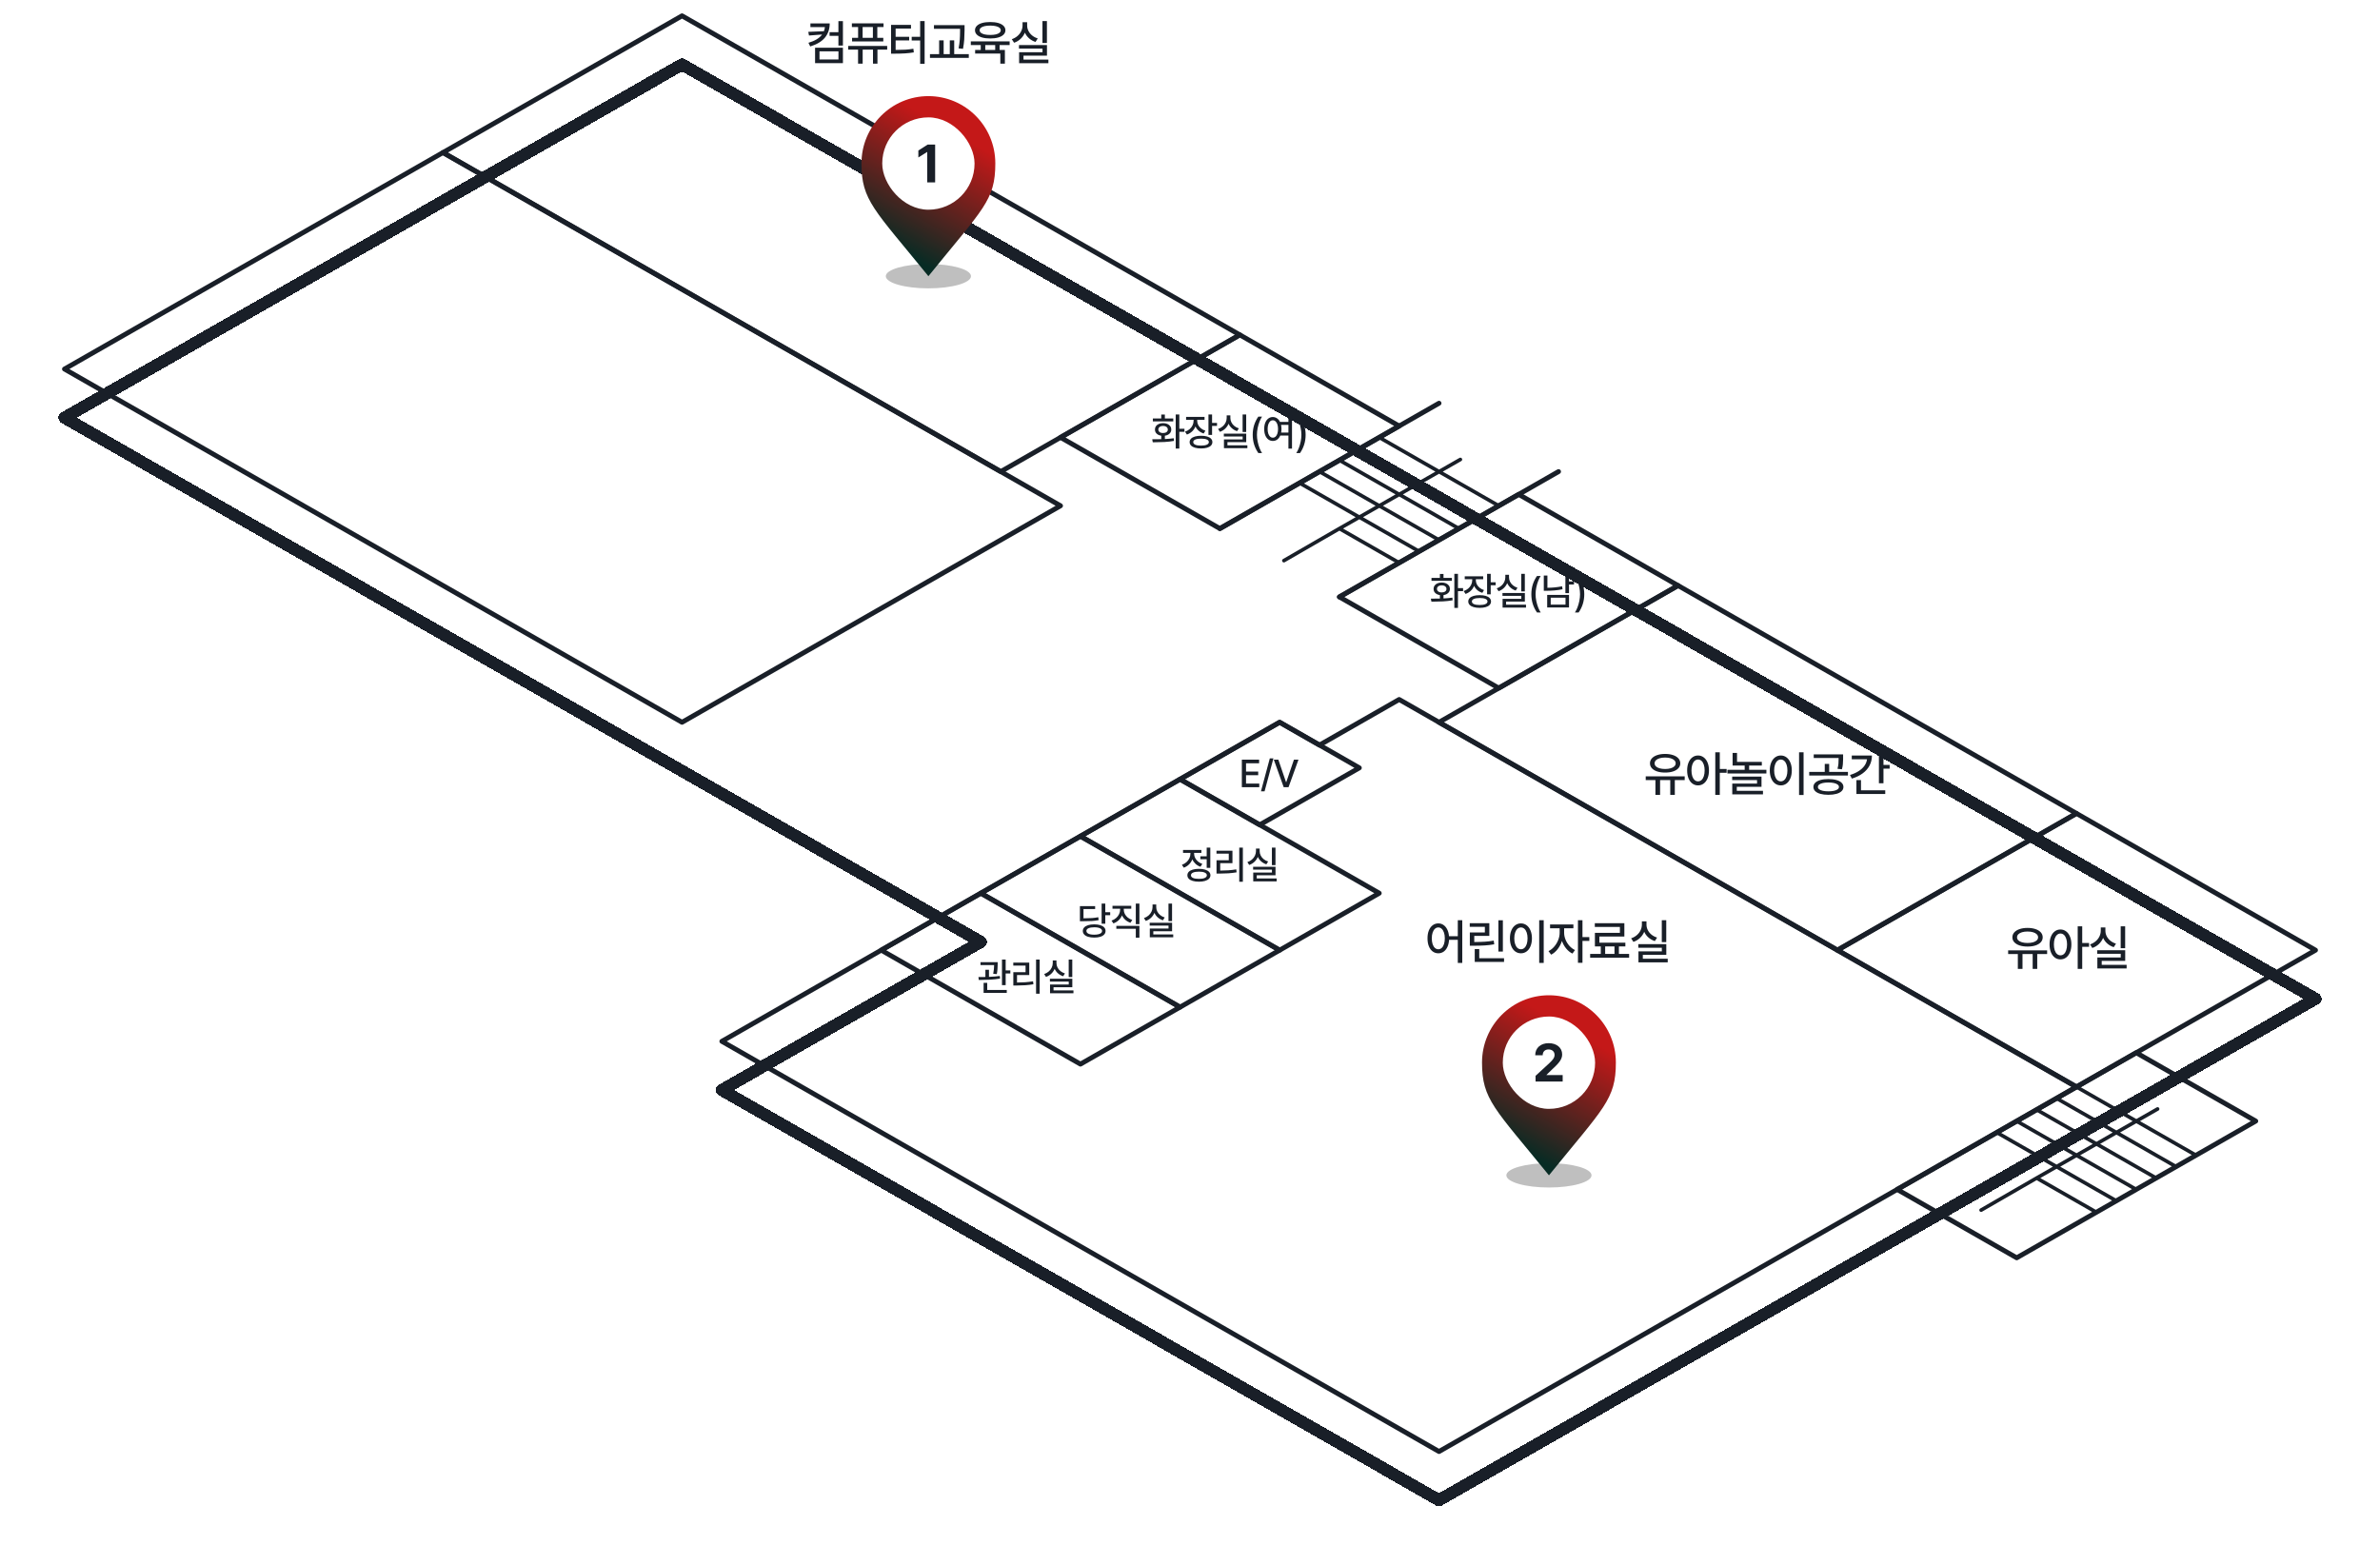 <svg width="1956" height="1286" viewBox="0 0 1956 1286" fill="none" xmlns="http://www.w3.org/2000/svg">
<path d="M1773.2 911.462L1673.8 968.238M1628.19 994.577L1673.8 968.238M1706.54 893.317L1804.77 949.508M1690.17 902.682L1788.4 958.873M1673.8 912.048L1772.03 968.238M1657.42 921.413L1755.65 977.603M1641.05 930.778L1739.28 986.968M1673.8 968.238L1722.91 996.333" stroke="#191F28" stroke-width="3" stroke-linecap="round" stroke-linejoin="round"/>
<g filter="url(#filter0_d_4376_10161)">
<path d="M560.522 13L53 303.317L806.097 734.111L593.266 855.857L1182.65 1193L1903 780.936L560.522 13Z" stroke="#191F28" stroke-width="10" stroke-linejoin="round" shape-rendering="crispEdges"/>
</g>
<path d="M1853.89 921.413L1755.66 865.223L1559.2 977.604L1657.43 1033.79L1853.89 921.413Z" stroke="#191F28" stroke-width="4" stroke-linejoin="round"/>
<path d="M1182.65 331.413L1002.56 434.429M1280.88 387.604L1100.79 490.619" stroke="#191F28" stroke-width="4" stroke-linecap="round" stroke-linejoin="round"/>
<path d="M1200.19 377.653L1100.79 434.428M1055.18 460.768L1100.79 434.428M1133.53 359.508L1231.76 415.698M1117.16 368.873L1215.39 425.063M1100.79 378.238L1199.02 434.428M1084.42 387.603L1182.65 443.794M1068.04 396.968L1166.27 453.159M1100.79 434.428L1149.9 462.524" stroke="#191F28" stroke-width="3" stroke-linecap="round" stroke-linejoin="round"/>
<path d="M887.956 687.286L806.098 734.111L969.814 827.762L1051.67 780.936L887.956 687.286Z" stroke="#191F28" stroke-width="4" stroke-linejoin="round"/>
<path d="M969.814 640.46L887.956 687.286L1051.67 780.937L1133.53 734.111L969.814 640.46Z" stroke="#191F28" stroke-width="4" stroke-linejoin="round"/>
<path d="M806.098 734.111L724.239 780.937L887.956 874.588L969.814 827.762L806.098 734.111Z" stroke="#191F28" stroke-width="4" stroke-linejoin="round"/>
<path d="M1510.08 780.937L1706.54 893.318L1903 780.937L1706.54 668.556L1510.08 780.937Z" stroke="#191F28" stroke-width="4" stroke-linejoin="round"/>
<path d="M1100.79 490.619L1231.76 565.54L1379.11 481.254L1248.13 406.333L1100.79 490.619Z" stroke="#191F28" stroke-width="4" stroke-linejoin="round"/>
<path d="M871.584 359.508L1002.56 434.429L1149.9 350.143L1018.93 275.222L871.584 359.508Z" stroke="#191F28" stroke-width="4" stroke-linejoin="round"/>
<path d="M1182.65 593.635L1510.08 780.936L1706.54 668.555L1379.11 481.254L1182.65 593.635Z" stroke="#191F28" stroke-width="4" stroke-linejoin="round"/>
<path d="M364.062 125.381L822.469 387.603L1018.93 275.222L560.522 13L364.062 125.381Z" stroke="#191F28" stroke-width="4" stroke-linejoin="round"/>
<path d="M364.062 125.381L53 303.318L560.522 593.635L871.584 415.699L675.124 303.318L364.062 125.381Z" stroke="#191F28" stroke-width="4" stroke-linejoin="round"/>
<path d="M969.814 640.46L1035.3 677.92L1117.16 631.095L1051.67 593.635L969.814 640.46Z" stroke="#191F28" stroke-width="4" stroke-linejoin="round"/>
<path d="M1182.65 1193L593.266 855.857L1051.67 593.635L1084.42 612.365L1149.9 574.905L1706.54 893.317L1182.65 1193Z" stroke="#191F28" stroke-width="4" stroke-linejoin="round"/>
<g filter="url(#filter1_f_4376_10161)">
<ellipse cx="1273" cy="966" rx="35" ry="10" fill="black" fill-opacity="0.25"/>
</g>
<path d="M1328 873.28C1328 903.81 1317.88 910.526 1273 966C1228.34 910.998 1218 903.81 1218 873.28C1218 842.75 1242.62 818 1273 818C1303.38 818 1328 842.75 1328 873.28Z" fill="url(#paint0_linear_4376_10161)"/>
<rect x="1235.07" y="835.465" width="75.862" height="75.897" rx="37.931" fill="white"/>
<path d="M1262.02 888.914L1261.98 884.23L1273.15 873.96C1276.05 871.189 1277.62 869.47 1277.62 867C1277.62 864.228 1275.53 862.509 1272.68 862.531C1269.75 862.509 1267.84 864.357 1267.86 867.343H1261.72C1261.7 861.263 1266.21 857.375 1272.76 857.375C1279.42 857.375 1283.85 861.177 1283.85 866.57C1283.85 870.115 1282.13 873.015 1275.73 878.816L1271 883.414V883.585H1284.28V888.914H1262.02Z" fill="#191F28"/>
<g filter="url(#filter2_f_4376_10161)">
<ellipse cx="763" cy="227" rx="35" ry="10" fill="black" fill-opacity="0.25"/>
</g>
<path d="M818 134.28C818 164.81 807.878 171.526 763 227C718.338 171.998 708 164.81 708 134.28C708 103.75 732.624 79 763 79C793.376 79 818 103.75 818 134.28Z" fill="url(#paint1_linear_4376_10161)"/>
<rect x="725.068" y="96.465" width="75.862" height="75.897" rx="37.931" fill="white"/>
<path d="M768.542 149.914H762.054V124.949H761.882L754.749 129.417V123.703L762.44 118.804H768.542V149.914Z" fill="#191F28"/>
<path d="M681.898 19.273C681.885 23.883 680.57 27.77 677.953 30.934C675.349 34.098 671.326 36.513 665.883 38.18L664.398 35.172C669.672 33.648 673.415 31.383 675.629 28.375L664.867 29.195L664.281 26.188L677.133 25.641C677.536 24.664 677.81 23.544 677.953 22.281H666.039V19.273H681.898ZM669.867 39.234H692.758V51.891H669.867V39.234ZM689.086 48.883V42.203H673.5V48.883H689.086ZM681.781 26.422H689.047V17.359H692.758V37.438H689.047V29.469H681.781V26.422ZM726.133 22.203H721.016V31.07H725.938V34.078H700.273V31.07H705.234V22.203H700.117V19.195H726.133V22.203ZM697.109 37.75H729.141V40.797H721.133V52.32H717.461V40.797H708.984V52.32H705.195V40.797H697.109V37.75ZM717.383 31.07V22.203H708.945V31.07H717.383ZM759.898 52.398H756.227V33.297H749.273V30.25H756.227V17.32H759.898V52.398ZM732.32 20.445H748.688V23.453H736.07V30.25H747.203V33.219H736.07V41.031C739.208 41.031 741.865 40.966 744.039 40.836C746.227 40.693 748.427 40.432 750.641 40.055L751.031 43.062C748.583 43.453 746.161 43.727 743.766 43.883C741.37 44.026 738.466 44.104 735.055 44.117H732.32V20.445ZM792.727 24.43V24.859C792.701 27.75 792.609 30.302 792.453 32.516C792.31 34.716 791.971 37.255 791.438 40.133L787.805 39.742C788.299 37.203 788.625 34.866 788.781 32.73C788.938 30.582 789.016 28.303 789.016 25.895V24.43V23.688H767.57V20.68H792.727V24.43ZM764.289 44.508H771.828V33.18H775.539V44.508H780.578V33.18H784.211V44.508H796.203V47.594H764.289V44.508ZM829.773 37.008H821.531V41.07H825.867V52.32H822.117V44H801.414V41.07H806.023V37.008H797.859V34H829.773V37.008ZM801.297 24.859C801.297 23.466 801.805 22.262 802.82 21.246C803.836 20.217 805.281 19.436 807.156 18.902C809.044 18.369 811.258 18.102 813.797 18.102C816.336 18.102 818.543 18.369 820.418 18.902C822.293 19.436 823.738 20.217 824.754 21.246C825.783 22.262 826.297 23.466 826.297 24.859C826.297 26.253 825.783 27.457 824.754 28.473C823.738 29.488 822.286 30.27 820.398 30.816C818.523 31.35 816.323 31.617 813.797 31.617C811.258 31.617 809.044 31.35 807.156 30.816C805.281 30.27 803.836 29.488 802.82 28.473C801.805 27.457 801.297 26.253 801.297 24.859ZM805.125 24.859C805.125 25.667 805.47 26.363 806.16 26.949C806.85 27.522 807.846 27.965 809.148 28.277C810.451 28.577 812 28.727 813.797 28.727C815.581 28.727 817.124 28.577 818.426 28.277C819.728 27.965 820.724 27.522 821.414 26.949C822.117 26.363 822.469 25.667 822.469 24.859C822.469 24.065 822.124 23.381 821.434 22.809C820.743 22.236 819.754 21.799 818.465 21.5C817.176 21.188 815.659 21.031 813.914 21.031C812.104 21.031 810.535 21.181 809.207 21.48C807.892 21.78 806.883 22.216 806.18 22.789C805.477 23.362 805.125 24.052 805.125 24.859ZM817.898 41.07V37.008H809.734V41.07H817.898ZM860.414 35.328H856.742V17.32H860.414V35.328ZM831.547 32.203C833.331 31.604 834.887 30.732 836.215 29.586C837.556 28.44 838.578 27.119 839.281 25.621C839.997 24.124 840.362 22.568 840.375 20.953V18.258H844.164V20.953C844.164 22.503 844.516 23.987 845.219 25.406C845.922 26.826 846.931 28.076 848.246 29.156C849.561 30.224 851.104 31.031 852.875 31.578L851.039 34.469C849.008 33.805 847.243 32.815 845.746 31.5C844.249 30.185 843.103 28.629 842.309 26.832C841.501 28.772 840.329 30.465 838.793 31.91C837.27 33.355 835.479 34.43 833.422 35.133L831.547 32.203ZM837.445 37.008H860.453V45.758H841.156V49H861.625V51.969H837.562V42.945H856.781V39.938H837.445V37.008Z" fill="#191F28"/>
<path d="M1384.57 641.133H1376.45V653.32H1372.7V641.133H1364.34V653.32H1360.51V641.133H1352.54V638.086H1384.57V641.133ZM1356.02 627.383C1356.02 625.833 1356.54 624.473 1357.58 623.301C1358.63 622.129 1360.1 621.23 1361.97 620.605C1363.86 619.967 1366.03 619.648 1368.48 619.648C1370.92 619.648 1373.09 619.967 1374.98 620.605C1376.87 621.23 1378.33 622.129 1379.38 623.301C1380.42 624.473 1380.94 625.833 1380.94 627.383C1380.94 628.919 1380.42 630.26 1379.38 631.406C1378.33 632.552 1376.87 633.438 1374.98 634.062C1373.09 634.674 1370.92 634.974 1368.48 634.961C1366.03 634.974 1363.86 634.674 1361.97 634.062C1360.1 633.438 1358.63 632.552 1357.58 631.406C1356.54 630.26 1356.02 628.919 1356.02 627.383ZM1359.84 627.383C1359.84 628.333 1360.2 629.16 1360.9 629.863C1361.61 630.553 1362.62 631.087 1363.93 631.465C1365.24 631.842 1366.76 632.031 1368.48 632.031C1370.21 632.031 1371.73 631.842 1373.03 631.465C1374.33 631.087 1375.34 630.553 1376.05 629.863C1376.78 629.16 1377.15 628.333 1377.15 627.383C1377.15 626.406 1376.78 625.566 1376.05 624.863C1375.34 624.147 1374.33 623.594 1373.03 623.203C1371.73 622.812 1370.21 622.617 1368.48 622.617C1366.74 622.617 1365.23 622.812 1363.93 623.203C1362.62 623.594 1361.61 624.147 1360.9 624.863C1360.2 625.579 1359.84 626.419 1359.84 627.383ZM1395.52 620.938C1397.26 620.938 1398.8 621.445 1400.15 622.461C1401.52 623.464 1402.59 624.896 1403.36 626.758C1404.12 628.607 1404.51 630.755 1404.51 633.203C1404.51 635.677 1404.12 637.845 1403.36 639.707C1402.59 641.569 1401.53 643.001 1400.17 644.004C1398.82 645.007 1397.27 645.508 1395.52 645.508C1393.78 645.508 1392.23 645.007 1390.88 644.004C1389.52 643.001 1388.47 641.569 1387.71 639.707C1386.96 637.845 1386.58 635.677 1386.58 633.203C1386.58 630.755 1386.96 628.607 1387.71 626.758C1388.47 624.896 1389.52 623.464 1390.88 622.461C1392.23 621.445 1393.78 620.938 1395.52 620.938ZM1390.13 633.203C1390.13 635.026 1390.35 636.615 1390.8 637.969C1391.25 639.323 1391.89 640.365 1392.71 641.094C1393.53 641.823 1394.47 642.188 1395.52 642.188C1396.6 642.188 1397.55 641.829 1398.38 641.113C1399.2 640.384 1399.83 639.342 1400.27 637.988C1400.73 636.621 1400.95 635.026 1400.95 633.203C1400.95 631.393 1400.73 629.818 1400.27 628.477C1399.83 627.122 1399.2 626.081 1398.38 625.352C1397.55 624.622 1396.6 624.258 1395.52 624.258C1394.47 624.258 1393.53 624.629 1392.71 625.371C1391.89 626.1 1391.25 627.142 1390.8 628.496C1390.35 629.837 1390.13 631.406 1390.13 633.203ZM1409.7 618.32H1413.41V632.031H1419.04V635.156H1413.41V653.32H1409.7V618.32ZM1447.96 629.18H1437.53V632.695H1451.71V635.703H1419.68V632.695H1433.86V629.18H1423.94V618.828H1427.57V626.172H1447.96V629.18ZM1423.59 638.281H1447.69V646.68H1427.38V649.961H1448.9V652.891H1423.66V644.023H1444.02V641.172H1423.59V638.281ZM1482.27 653.398H1478.56V618.32H1482.27V653.398ZM1454.5 633.203C1454.5 630.755 1454.88 628.607 1455.65 626.758C1456.42 624.896 1457.49 623.464 1458.86 622.461C1460.24 621.445 1461.8 620.938 1463.56 620.938C1465.29 620.938 1466.84 621.445 1468.21 622.461C1469.58 623.464 1470.65 624.896 1471.41 626.758C1472.2 628.607 1472.59 630.755 1472.59 633.203C1472.59 635.677 1472.2 637.845 1471.41 639.707C1470.65 641.569 1469.58 643.001 1468.21 644.004C1466.84 645.007 1465.29 645.508 1463.56 645.508C1461.8 645.508 1460.24 645.007 1458.86 644.004C1457.49 643.001 1456.42 641.569 1455.65 639.707C1454.88 637.845 1454.5 635.677 1454.5 633.203ZM1458.09 633.203C1458.09 635.026 1458.32 636.615 1458.78 637.969C1459.23 639.323 1459.87 640.365 1460.69 641.094C1461.52 641.823 1462.48 642.188 1463.56 642.188C1464.63 642.188 1465.57 641.823 1466.39 641.094C1467.21 640.365 1467.85 639.323 1468.31 637.969C1468.76 636.615 1468.99 635.026 1468.99 633.203C1468.99 631.406 1468.76 629.837 1468.31 628.496C1467.85 627.142 1467.21 626.1 1466.39 625.371C1465.57 624.629 1464.63 624.258 1463.56 624.258C1462.48 624.258 1461.52 624.629 1460.69 625.371C1459.87 626.1 1459.23 627.142 1458.78 628.496C1458.32 629.837 1458.09 631.406 1458.09 633.203ZM1502.64 640.312C1505.15 640.312 1507.34 640.573 1509.2 641.094C1511.07 641.602 1512.5 642.344 1513.5 643.32C1514.52 644.297 1515.02 645.456 1515.02 646.797C1515.02 648.138 1514.52 649.29 1513.5 650.254C1512.5 651.23 1511.07 651.973 1509.2 652.48C1507.34 652.988 1505.15 653.242 1502.64 653.242C1500.15 653.242 1497.98 652.988 1496.12 652.48C1494.27 651.973 1492.84 651.23 1491.84 650.254C1490.84 649.29 1490.34 648.138 1490.34 646.797C1490.34 645.456 1490.84 644.297 1491.84 643.32C1492.84 642.344 1494.27 641.602 1496.12 641.094C1497.97 640.573 1500.14 640.312 1502.64 640.312ZM1486.9 634.414H1499.67V627.852H1503.3V634.414H1518.73V637.422H1486.9V634.414ZM1490.61 620.039H1514.75V622.969V624.004C1514.75 625.514 1514.68 626.914 1514.55 628.203C1514.44 629.479 1514.18 630.833 1513.77 632.266L1510.14 631.875C1510.56 630.286 1510.82 628.861 1510.92 627.598C1511.03 626.322 1511.08 624.792 1511.08 623.008H1490.61V620.039ZM1494.05 646.797C1494.03 647.539 1494.37 648.184 1495.06 648.73C1495.77 649.264 1496.76 649.674 1498.05 649.961C1499.35 650.247 1500.88 650.391 1502.64 650.391C1504.42 650.391 1505.97 650.247 1507.27 649.961C1508.57 649.674 1509.57 649.264 1510.28 648.73C1510.98 648.184 1511.34 647.539 1511.35 646.797C1511.34 646.042 1510.98 645.391 1510.28 644.844C1509.57 644.284 1508.57 643.861 1507.27 643.574C1505.97 643.275 1504.42 643.125 1502.64 643.125C1500.88 643.125 1499.35 643.275 1498.05 643.574C1496.76 643.861 1495.77 644.284 1495.06 644.844C1494.37 645.391 1494.03 646.042 1494.05 646.797ZM1547.93 628.672H1553.01V631.758H1547.93V643.75H1544.18V618.32H1547.93V628.672ZM1520.39 636.953C1523.11 636.133 1525.48 635.085 1527.48 633.809C1529.5 632.52 1531.09 631.055 1532.27 629.414C1533.45 627.76 1534.16 625.977 1534.39 624.062H1521.88V620.977H1538.44C1538.44 623.997 1537.78 626.751 1536.46 629.238C1535.15 631.712 1533.26 633.854 1530.78 635.664C1528.32 637.461 1525.38 638.88 1521.95 639.922L1520.39 636.953ZM1525.7 641.133H1529.45V649.57H1549.38V652.578H1525.7V641.133Z" fill="#191F28"/>
<path d="M908.378 749.75H912.409V752.188H908.378V759.188H905.378V742.656H908.378V749.75ZM887.534 744.719H900.034V747.125H890.472V754.75C893.389 754.729 895.722 754.661 897.472 754.547C899.222 754.422 900.941 754.188 902.628 753.844L902.909 756.25C901.118 756.615 899.279 756.859 897.394 756.984C895.519 757.099 892.972 757.156 889.753 757.156H887.534V744.719ZM889.909 765.156C889.909 764.031 890.29 763.062 891.05 762.25C891.81 761.427 892.894 760.802 894.3 760.375C895.717 759.938 897.389 759.719 899.316 759.719C901.222 759.719 902.868 759.938 904.253 760.375C905.649 760.802 906.722 761.427 907.472 762.25C908.222 763.062 908.597 764.031 908.597 765.156C908.597 766.292 908.222 767.266 907.472 768.078C906.722 768.901 905.649 769.526 904.253 769.953C902.857 770.38 901.211 770.594 899.316 770.594C897.389 770.594 895.717 770.38 894.3 769.953C892.894 769.526 891.81 768.901 891.05 768.078C890.29 767.266 889.909 766.292 889.909 765.156ZM892.847 765.156C892.847 765.792 893.097 766.339 893.597 766.797C894.107 767.255 894.842 767.609 895.8 767.859C896.769 768.099 897.915 768.219 899.237 768.219C900.571 768.219 901.727 768.099 902.706 767.859C903.685 767.62 904.435 767.271 904.956 766.812C905.487 766.354 905.753 765.802 905.753 765.156C905.753 764.521 905.493 763.979 904.972 763.531C904.461 763.073 903.727 762.724 902.769 762.484C901.821 762.245 900.696 762.125 899.394 762.125C897.331 762.125 895.722 762.391 894.566 762.922C893.409 763.443 892.836 764.188 892.847 765.156ZM923.578 747.688C923.578 748.885 923.859 750.047 924.422 751.172C924.995 752.286 925.807 753.276 926.859 754.141C927.922 754.995 929.161 755.646 930.578 756.094L929.047 758.406C927.453 757.875 926.057 757.083 924.859 756.031C923.672 754.979 922.76 753.745 922.125 752.328C921.49 753.859 920.562 755.198 919.344 756.344C918.125 757.49 916.693 758.354 915.047 758.938L913.516 756.656C914.943 756.156 916.188 755.448 917.25 754.531C918.312 753.604 919.13 752.547 919.703 751.359C920.286 750.172 920.578 748.948 920.578 747.688V746.906H914.297V744.5H929.734V746.906H923.578V747.688ZM917.453 760.969H936.422V770.656H933.453V763.375H917.453V760.969ZM933.453 742.656H936.422V759.562H933.453V742.656ZM963.247 757.062H960.309V742.656H963.247V757.062ZM940.153 754.562C941.58 754.083 942.825 753.385 943.888 752.469C944.96 751.552 945.778 750.495 946.341 749.297C946.914 748.099 947.205 746.854 947.216 745.562V743.406H950.247V745.562C950.247 746.802 950.528 747.99 951.091 749.125C951.653 750.26 952.46 751.26 953.513 752.125C954.565 752.979 955.799 753.625 957.216 754.062L955.747 756.375C954.122 755.844 952.71 755.052 951.513 754C950.315 752.948 949.398 751.703 948.763 750.266C948.117 751.818 947.179 753.172 945.95 754.328C944.731 755.484 943.299 756.344 941.653 756.906L940.153 754.562ZM944.872 758.406H963.278V765.406H947.841V768H964.216V770.375H944.966V763.156H960.341V760.75H944.872V758.406Z" fill="#191F28"/>
<path d="M994.691 713.312H991.722V706.219H986.503V703.781H991.722V696.656H994.691V713.312ZM971.347 710.781C972.764 710.281 974.003 709.562 975.066 708.625C976.128 707.677 976.941 706.599 977.503 705.391C978.076 704.172 978.357 702.917 978.347 701.625V701H972.284V698.594H987.378V701H981.378V701.594C981.368 702.781 981.633 703.932 982.175 705.047C982.717 706.161 983.498 707.156 984.519 708.031C985.54 708.896 986.743 709.562 988.128 710.031L986.597 712.375C985.055 711.844 983.711 711.052 982.566 710C981.43 708.938 980.55 707.698 979.925 706.281C979.31 707.865 978.399 709.255 977.191 710.453C975.982 711.651 974.555 712.552 972.909 713.156L971.347 710.781ZM975.847 719.375C975.847 718.271 976.222 717.328 976.972 716.547C977.732 715.755 978.821 715.151 980.237 714.734C981.665 714.307 983.357 714.094 985.316 714.094C987.264 714.094 988.946 714.307 990.362 714.734C991.779 715.151 992.868 715.755 993.628 716.547C994.399 717.328 994.784 718.271 994.784 719.375C994.784 720.479 994.399 721.422 993.628 722.203C992.868 722.995 991.779 723.599 990.362 724.016C988.946 724.443 987.264 724.656 985.316 724.656C983.357 724.656 981.665 724.443 980.237 724.016C978.821 723.599 977.732 722.995 976.972 722.203C976.222 721.422 975.847 720.479 975.847 719.375ZM978.784 719.375C978.774 720.323 979.342 721.057 980.487 721.578C981.644 722.089 983.253 722.333 985.316 722.312C987.357 722.333 988.951 722.089 990.097 721.578C991.253 721.057 991.836 720.323 991.847 719.375C991.836 718.438 991.264 717.708 990.128 717.188C989.003 716.667 987.43 716.406 985.409 716.406C983.305 716.406 981.67 716.661 980.503 717.172C979.347 717.682 978.774 718.417 978.784 719.375ZM1021.45 724.719H1018.48V696.656H1021.45V724.719ZM999.766 699.188H1012.89V709.406H1002.83V715.531C1005.26 715.521 1007.5 715.443 1009.56 715.297C1011.64 715.151 1013.79 714.896 1016.02 714.531L1016.3 716.969C1013.97 717.354 1011.72 717.62 1009.53 717.766C1007.34 717.911 1004.89 717.99 1002.17 718H999.797V707.031H1009.86V701.594H999.766V699.188ZM1048.25 711.062H1045.31V696.656H1048.25V711.062ZM1025.15 708.562C1026.58 708.083 1027.83 707.385 1028.89 706.469C1029.96 705.552 1030.78 704.495 1031.34 703.297C1031.91 702.099 1032.21 700.854 1032.22 699.562V697.406H1035.25V699.562C1035.25 700.802 1035.53 701.99 1036.09 703.125C1036.65 704.26 1037.46 705.26 1038.51 706.125C1039.56 706.979 1040.8 707.625 1042.22 708.062L1040.75 710.375C1039.12 709.844 1037.71 709.052 1036.51 708C1035.31 706.948 1034.4 705.703 1033.76 704.266C1033.12 705.818 1032.18 707.172 1030.95 708.328C1029.73 709.484 1028.3 710.344 1026.65 710.906L1025.15 708.562ZM1029.87 712.406H1048.28V719.406H1032.84V722H1049.22V724.375H1029.97V717.156H1045.34V714.75H1029.87V712.406Z" fill="#191F28"/>
<path d="M969.219 352.375H973.438V354.875H969.219V368.656H966.25V340.656H969.219V352.375ZM946.938 361.031C950.115 361.031 952.594 361.005 954.375 360.953V358.109C953.323 357.953 952.401 357.646 951.609 357.188C950.828 356.729 950.224 356.146 949.797 355.438C949.38 354.719 949.177 353.917 949.188 353.031C949.177 351.99 949.448 351.073 950 350.281C950.562 349.49 951.349 348.875 952.359 348.438C953.38 348 954.552 347.781 955.875 347.781C957.188 347.781 958.354 348 959.375 348.438C960.396 348.875 961.193 349.49 961.766 350.281C962.339 351.073 962.625 351.99 962.625 353.031C962.625 353.917 962.406 354.719 961.969 355.438C961.531 356.146 960.911 356.734 960.109 357.203C959.318 357.661 958.396 357.964 957.344 358.109V360.844C960.094 360.708 962.531 360.49 964.656 360.188L964.844 362.375C962.312 362.823 959.693 363.125 956.984 363.281C954.286 363.427 951.443 363.5 948.453 363.5H947.406L946.938 361.031ZM947.469 343.969H954.375V340.719H957.344V343.969H964.25V346.344H947.469V343.969ZM951.969 353.031C951.969 353.615 952.13 354.125 952.453 354.562C952.776 354.99 953.224 355.323 953.797 355.562C954.38 355.792 955.057 355.906 955.828 355.906C957.026 355.906 957.979 355.651 958.688 355.141C959.406 354.63 959.771 353.927 959.781 353.031C959.781 352.438 959.615 351.922 959.281 351.484C958.958 351.036 958.5 350.693 957.906 350.453C957.323 350.214 956.646 350.094 955.875 350.094C955.094 350.094 954.406 350.214 953.812 350.453C953.229 350.693 952.776 351.036 952.453 351.484C952.13 351.922 951.969 352.438 951.969 353.031ZM983.919 345.812C983.908 347 984.169 348.135 984.7 349.219C985.242 350.292 986.018 351.245 987.028 352.078C988.039 352.901 989.242 353.531 990.638 353.969L989.231 356.281C987.658 355.781 986.294 355.031 985.138 354.031C983.992 353.031 983.106 351.854 982.481 350.5C981.867 352.052 980.955 353.406 979.747 354.562C978.539 355.708 977.106 356.573 975.45 357.156L973.919 354.781C975.346 354.312 976.591 353.625 977.653 352.719C978.716 351.812 979.528 350.766 980.091 349.578C980.653 348.391 980.94 347.146 980.95 345.844V345.062H974.794V342.656H989.95V345.062H983.919V345.812ZM977.7 363.344C977.7 362.26 978.075 361.328 978.825 360.547C979.585 359.766 980.669 359.172 982.075 358.766C983.492 358.359 985.169 358.156 987.106 358.156C989.023 358.156 990.674 358.359 992.059 358.766C993.455 359.172 994.523 359.766 995.263 360.547C996.013 361.328 996.388 362.26 996.388 363.344C996.388 364.448 996.013 365.391 995.263 366.172C994.523 366.964 993.455 367.562 992.059 367.969C990.674 368.385 989.023 368.594 987.106 368.594C985.169 368.594 983.492 368.385 982.075 367.969C980.669 367.562 979.585 366.964 978.825 366.172C978.075 365.391 977.7 364.448 977.7 363.344ZM980.669 363.344C980.658 364.271 981.21 364.99 982.325 365.5C983.45 366 985.013 366.25 987.013 366.25C989.065 366.25 990.658 366 991.794 365.5C992.929 365 993.492 364.281 993.481 363.344C993.492 362.438 992.945 361.74 991.841 361.25C990.736 360.75 989.19 360.5 987.2 360.5C985.127 360.5 983.518 360.745 982.372 361.234C981.226 361.724 980.658 362.427 980.669 363.344ZM993.169 340.656H996.138V347.594H1000.2V350.031H996.138V357.469H993.169V340.656ZM1024.18 355.062H1021.24V340.656H1024.18V355.062ZM1001.09 352.562C1002.51 352.083 1003.76 351.385 1004.82 350.469C1005.89 349.552 1006.71 348.495 1007.28 347.297C1007.85 346.099 1008.14 344.854 1008.15 343.562V341.406H1011.18V343.562C1011.18 344.802 1011.46 345.99 1012.03 347.125C1012.59 348.26 1013.39 349.26 1014.45 350.125C1015.5 350.979 1016.73 351.625 1018.15 352.062L1016.68 354.375C1015.06 353.844 1013.64 353.052 1012.45 352C1011.25 350.948 1010.33 349.703 1009.7 348.266C1009.05 349.818 1008.11 351.172 1006.88 352.328C1005.67 353.484 1004.23 354.344 1002.59 354.906L1001.09 352.562ZM1005.81 356.406H1024.21V363.406H1008.78V366H1025.15V368.375H1005.9V361.156H1021.28V358.75H1005.81V356.406ZM1029.54 357.375C1029.55 354.49 1029.94 351.812 1030.72 349.344C1031.52 346.865 1032.66 344.552 1034.16 342.406H1037.22C1036.5 343.458 1035.81 344.812 1035.16 346.469C1034.52 348.115 1034 349.896 1033.6 351.812C1033.2 353.729 1033.01 355.583 1033.01 357.375C1033.01 359.167 1033.2 361.026 1033.6 362.953C1034 364.87 1034.52 366.656 1035.16 368.312C1035.81 369.969 1036.5 371.323 1037.22 372.375H1034.16C1032.66 370.219 1031.52 367.901 1030.72 365.422C1029.94 362.943 1029.55 360.26 1029.54 357.375ZM1046.08 342.75C1047.35 342.76 1048.49 343.115 1049.5 343.812C1050.52 344.5 1051.35 345.479 1051.97 346.75H1058.89V340.656H1061.83V368.719H1058.89V357.969H1052.18C1051.57 359.385 1050.74 360.484 1049.68 361.266C1048.62 362.036 1047.43 362.417 1046.08 362.406C1044.7 362.406 1043.46 362.005 1042.38 361.203C1041.31 360.401 1040.47 359.255 1039.86 357.766C1039.27 356.276 1038.98 354.542 1038.99 352.562C1038.98 350.604 1039.27 348.885 1039.86 347.406C1040.47 345.917 1041.31 344.771 1042.38 343.969C1043.46 343.156 1044.7 342.75 1046.08 342.75ZM1041.8 352.562C1041.8 354.021 1041.98 355.292 1042.33 356.375C1042.7 357.458 1043.2 358.292 1043.85 358.875C1044.49 359.458 1045.24 359.75 1046.08 359.75C1046.93 359.75 1047.67 359.458 1048.32 358.875C1048.96 358.292 1049.46 357.458 1049.82 356.375C1050.18 355.292 1050.36 354.021 1050.36 352.562C1050.36 351.125 1050.18 349.87 1049.82 348.797C1049.45 347.714 1048.95 346.88 1048.3 346.297C1047.66 345.703 1046.93 345.406 1046.08 345.406C1045.24 345.406 1044.49 345.703 1043.85 346.297C1043.21 346.88 1042.71 347.714 1042.35 348.797C1041.98 349.87 1041.8 351.125 1041.8 352.562ZM1052.82 349.188C1053.06 350.312 1053.18 351.438 1053.18 352.562C1053.18 353.615 1053.08 354.604 1052.89 355.531H1058.89V349.188H1052.82ZM1073.03 357.375C1073.02 360.26 1072.62 362.943 1071.83 365.422C1071.05 367.901 1069.91 370.219 1068.41 372.375H1065.34C1066.07 371.323 1066.76 369.969 1067.41 368.312C1068.05 366.656 1068.57 364.87 1068.97 362.953C1069.36 361.026 1069.56 359.167 1069.56 357.375C1069.56 355.583 1069.36 353.729 1068.97 351.812C1068.57 349.896 1068.05 348.115 1067.41 346.469C1066.76 344.812 1066.07 343.458 1065.34 342.406H1068.41C1069.91 344.552 1071.05 346.865 1071.83 349.344C1072.62 351.812 1073.02 354.49 1073.03 357.375Z" fill="#191F28"/>
<path d="M1198.22 483.375H1202.44V485.875H1198.22V499.656H1195.25V471.656H1198.22V483.375ZM1175.94 492.031C1179.11 492.031 1181.59 492.005 1183.38 491.953V489.109C1182.32 488.953 1181.4 488.646 1180.61 488.188C1179.83 487.729 1179.22 487.146 1178.8 486.438C1178.38 485.719 1178.18 484.917 1178.19 484.031C1178.18 482.99 1178.45 482.073 1179 481.281C1179.56 480.49 1180.35 479.875 1181.36 479.438C1182.38 479 1183.55 478.781 1184.88 478.781C1186.19 478.781 1187.35 479 1188.38 479.438C1189.4 479.875 1190.19 480.49 1190.77 481.281C1191.34 482.073 1191.62 482.99 1191.62 484.031C1191.62 484.917 1191.41 485.719 1190.97 486.438C1190.53 487.146 1189.91 487.734 1189.11 488.203C1188.32 488.661 1187.4 488.964 1186.34 489.109V491.844C1189.09 491.708 1191.53 491.49 1193.66 491.188L1193.84 493.375C1191.31 493.823 1188.69 494.125 1185.98 494.281C1183.29 494.427 1180.44 494.5 1177.45 494.5H1176.41L1175.94 492.031ZM1176.47 474.969H1183.38V471.719H1186.34V474.969H1193.25V477.344H1176.47V474.969ZM1180.97 484.031C1180.97 484.615 1181.13 485.125 1181.45 485.562C1181.78 485.99 1182.22 486.323 1182.8 486.562C1183.38 486.792 1184.06 486.906 1184.83 486.906C1186.03 486.906 1186.98 486.651 1187.69 486.141C1188.41 485.63 1188.77 484.927 1188.78 484.031C1188.78 483.438 1188.61 482.922 1188.28 482.484C1187.96 482.036 1187.5 481.693 1186.91 481.453C1186.32 481.214 1185.65 481.094 1184.88 481.094C1184.09 481.094 1183.41 481.214 1182.81 481.453C1182.23 481.693 1181.78 482.036 1181.45 482.484C1181.13 482.922 1180.97 483.438 1180.97 484.031ZM1212.92 476.812C1212.91 478 1213.17 479.135 1213.7 480.219C1214.24 481.292 1215.02 482.245 1216.03 483.078C1217.04 483.901 1218.24 484.531 1219.64 484.969L1218.23 487.281C1216.66 486.781 1215.29 486.031 1214.14 485.031C1212.99 484.031 1212.11 482.854 1211.48 481.5C1210.87 483.052 1209.96 484.406 1208.75 485.562C1207.54 486.708 1206.11 487.573 1204.45 488.156L1202.92 485.781C1204.35 485.312 1205.59 484.625 1206.65 483.719C1207.72 482.812 1208.53 481.766 1209.09 480.578C1209.65 479.391 1209.94 478.146 1209.95 476.844V476.062H1203.79V473.656H1218.95V476.062H1212.92V476.812ZM1206.7 494.344C1206.7 493.26 1207.08 492.328 1207.83 491.547C1208.59 490.766 1209.67 490.172 1211.08 489.766C1212.49 489.359 1214.17 489.156 1216.11 489.156C1218.02 489.156 1219.67 489.359 1221.06 489.766C1222.46 490.172 1223.52 490.766 1224.26 491.547C1225.01 492.328 1225.39 493.26 1225.39 494.344C1225.39 495.448 1225.01 496.391 1224.26 497.172C1223.52 497.964 1222.46 498.562 1221.06 498.969C1219.67 499.385 1218.02 499.594 1216.11 499.594C1214.17 499.594 1212.49 499.385 1211.08 498.969C1209.67 498.562 1208.59 497.964 1207.83 497.172C1207.08 496.391 1206.7 495.448 1206.7 494.344ZM1209.67 494.344C1209.66 495.271 1210.21 495.99 1211.33 496.5C1212.45 497 1214.01 497.25 1216.01 497.25C1218.06 497.25 1219.66 497 1220.79 496.5C1221.93 496 1222.49 495.281 1222.48 494.344C1222.49 493.438 1221.94 492.74 1220.84 492.25C1219.74 491.75 1218.19 491.5 1216.2 491.5C1214.13 491.5 1212.52 491.745 1211.37 492.234C1210.23 492.724 1209.66 493.427 1209.67 494.344ZM1222.17 471.656H1225.14V478.594H1229.2V481.031H1225.14V488.469H1222.17V471.656ZM1253.18 486.062H1250.24V471.656H1253.18V486.062ZM1230.09 483.562C1231.51 483.083 1232.76 482.385 1233.82 481.469C1234.89 480.552 1235.71 479.495 1236.28 478.297C1236.85 477.099 1237.14 475.854 1237.15 474.562V472.406H1240.18V474.562C1240.18 475.802 1240.46 476.99 1241.03 478.125C1241.59 479.26 1242.39 480.26 1243.45 481.125C1244.5 481.979 1245.73 482.625 1247.15 483.062L1245.68 485.375C1244.06 484.844 1242.64 484.052 1241.45 483C1240.25 481.948 1239.33 480.703 1238.7 479.266C1238.05 480.818 1237.11 482.172 1235.88 483.328C1234.67 484.484 1233.23 485.344 1231.59 485.906L1230.09 483.562ZM1234.81 487.406H1253.21V494.406H1237.78V497H1254.15V499.375H1234.9V492.156H1250.28V489.75H1234.81V487.406ZM1258.54 488.375C1258.55 485.49 1258.94 482.812 1259.72 480.344C1260.52 477.865 1261.66 475.552 1263.16 473.406H1266.22C1265.5 474.458 1264.81 475.812 1264.16 477.469C1263.52 479.115 1263 480.896 1262.6 482.812C1262.2 484.729 1262.01 486.583 1262.01 488.375C1262.01 490.167 1262.2 492.026 1262.6 493.953C1263 495.87 1263.52 497.656 1264.16 499.312C1264.81 500.969 1265.5 502.323 1266.22 503.375H1263.16C1261.66 501.219 1260.52 498.901 1259.72 496.422C1258.94 493.943 1258.55 491.26 1258.54 488.375ZM1289.49 477.906H1293.58V480.375H1289.49V487.469H1286.52V471.688H1289.49V477.906ZM1268.77 473.062H1271.74V483.094C1275.87 483.062 1279.89 482.656 1283.8 481.875L1284.18 484.312C1281.96 484.76 1279.77 485.078 1277.63 485.266C1275.49 485.453 1273.3 485.552 1271.05 485.562H1268.77V473.062ZM1271.55 488.938H1289.49V499.281H1271.55V488.938ZM1286.61 496.906V491.25H1274.46V496.906H1286.61ZM1302.03 488.375C1302.02 491.26 1301.62 493.943 1300.83 496.422C1300.05 498.901 1298.91 501.219 1297.41 503.375H1294.34C1295.07 502.323 1295.76 500.969 1296.41 499.312C1297.05 497.656 1297.57 495.87 1297.97 493.953C1298.36 492.026 1298.56 490.167 1298.56 488.375C1298.56 486.583 1298.36 484.729 1297.97 482.812C1297.57 480.896 1297.05 479.115 1296.41 477.469C1295.76 475.812 1295.07 474.458 1294.34 473.406H1297.41C1298.91 475.552 1300.05 477.865 1300.83 480.344C1301.62 482.812 1302.02 485.49 1302.03 488.375Z" fill="#191F28"/>
<path d="M819.941 792.344V792.703C819.92 794.068 819.862 795.359 819.769 796.578C819.685 797.786 819.503 799.135 819.222 800.625L816.284 800.344C816.555 798.958 816.737 797.708 816.831 796.594C816.935 795.479 816.998 794.354 817.019 793.219H805.816V790.781H819.941V792.344ZM804.128 803.031C806.118 803.031 808.024 803.01 809.847 802.969V797.062H812.784V802.875C816.264 802.729 819.232 802.479 821.691 802.125L821.878 804.281C819.284 804.74 816.545 805.047 813.659 805.203C810.774 805.349 807.691 805.427 804.409 805.438L804.128 803.031ZM808.378 807.781H811.347V813.656H827.409V816.062H808.378V807.781ZM823.472 788.656H826.503V797.562H830.347V800.062H826.503V809.688H823.472V788.656ZM854.453 816.719H851.484V788.656H854.453V816.719ZM832.766 791.188H845.891V801.406H835.828V807.531C838.255 807.521 840.5 807.443 842.562 807.297C844.635 807.151 846.786 806.896 849.016 806.531L849.297 808.969C846.974 809.354 844.719 809.62 842.531 809.766C840.344 809.911 837.891 809.99 835.172 810H832.797V799.031H842.859V793.594H832.766V791.188ZM881.247 803.062H878.309V788.656H881.247V803.062ZM858.153 800.562C859.58 800.083 860.825 799.385 861.888 798.469C862.96 797.552 863.778 796.495 864.341 795.297C864.914 794.099 865.205 792.854 865.216 791.562V789.406H868.247V791.562C868.247 792.802 868.528 793.99 869.091 795.125C869.653 796.26 870.46 797.26 871.513 798.125C872.565 798.979 873.799 799.625 875.216 800.062L873.747 802.375C872.122 801.844 870.71 801.052 869.513 800C868.315 798.948 867.398 797.703 866.763 796.266C866.117 797.818 865.179 799.172 863.95 800.328C862.731 801.484 861.299 802.344 859.653 802.906L858.153 800.562ZM862.872 804.406H881.278V811.406H865.841V814H882.216V816.375H862.966V809.156H878.341V806.75H862.872V804.406Z" fill="#191F28"/>
<path d="M1182.07 758.938C1183.65 758.938 1185.07 759.367 1186.33 760.227C1187.59 761.086 1188.61 762.303 1189.39 763.879C1190.19 765.454 1190.68 767.31 1190.86 769.445H1198.09V756.32H1201.76V791.398H1198.09V772.453H1190.9C1190.77 774.706 1190.31 776.665 1189.53 778.332C1188.75 779.999 1187.71 781.281 1186.43 782.18C1185.14 783.065 1183.68 783.508 1182.07 783.508C1180.34 783.508 1178.8 783.007 1177.44 782.004C1176.1 781.001 1175.05 779.569 1174.3 777.707C1173.55 775.845 1173.19 773.677 1173.2 771.203C1173.19 768.755 1173.55 766.607 1174.3 764.758C1175.05 762.896 1176.1 761.464 1177.44 760.461C1178.8 759.445 1180.34 758.938 1182.07 758.938ZM1176.72 771.203C1176.72 773.026 1176.94 774.615 1177.38 775.969C1177.84 777.323 1178.47 778.365 1179.28 779.094C1180.08 779.823 1181.02 780.188 1182.07 780.188C1183.12 780.188 1184.06 779.823 1184.86 779.094C1185.67 778.365 1186.3 777.323 1186.74 775.969C1187.19 774.615 1187.42 773.026 1187.42 771.203C1187.42 769.406 1187.19 767.837 1186.74 766.496C1186.28 765.142 1185.65 764.1 1184.84 763.371C1184.05 762.629 1183.12 762.258 1182.07 762.258C1181.02 762.258 1180.08 762.629 1179.28 763.371C1178.48 764.1 1177.86 765.142 1177.4 766.496C1176.95 767.837 1176.72 769.406 1176.72 771.203ZM1235.13 782.102H1231.46V756.359H1235.13V782.102ZM1207.91 758.781H1224V769.211H1211.62V774.25C1215.11 774.224 1218.04 774.133 1220.41 773.977C1222.78 773.82 1225.18 773.521 1227.63 773.078L1228.02 776.125C1225.42 776.581 1222.85 776.887 1220.33 777.043C1217.8 777.199 1214.66 777.284 1210.91 777.297H1207.98V766.398H1220.33V761.75H1207.91V758.781ZM1212.01 780.07H1215.72V787.57H1236.11V790.578H1212.01V780.07ZM1268.7 791.398H1264.99V756.32H1268.7V791.398ZM1240.93 771.203C1240.93 768.755 1241.31 766.607 1242.08 764.758C1242.85 762.896 1243.92 761.464 1245.29 760.461C1246.67 759.445 1248.23 758.938 1249.99 758.938C1251.72 758.938 1253.27 759.445 1254.64 760.461C1256.01 761.464 1257.08 762.896 1257.84 764.758C1258.62 766.607 1259.02 768.755 1259.02 771.203C1259.02 773.677 1258.62 775.845 1257.84 777.707C1257.08 779.569 1256.01 781.001 1254.64 782.004C1253.27 783.007 1251.72 783.508 1249.99 783.508C1248.23 783.508 1246.67 783.007 1245.29 782.004C1243.92 781.001 1242.85 779.569 1242.08 777.707C1241.31 775.845 1240.93 773.677 1240.93 771.203ZM1244.52 771.203C1244.52 773.026 1244.75 774.615 1245.21 775.969C1245.66 777.323 1246.3 778.365 1247.12 779.094C1247.95 779.823 1248.91 780.188 1249.99 780.188C1251.06 780.188 1252 779.823 1252.82 779.094C1253.64 778.365 1254.28 777.323 1254.74 775.969C1255.19 774.615 1255.42 773.026 1255.42 771.203C1255.42 769.406 1255.19 767.837 1254.74 766.496C1254.28 765.142 1253.64 764.1 1252.82 763.371C1252 762.629 1251.06 762.258 1249.99 762.258C1248.91 762.258 1247.95 762.629 1247.12 763.371C1246.3 764.1 1245.66 765.142 1245.21 766.496C1244.75 767.837 1244.52 769.406 1244.52 771.203ZM1285.48 766.633C1285.48 768.469 1285.85 770.331 1286.61 772.219C1287.36 774.094 1288.42 775.799 1289.77 777.336C1291.14 778.859 1292.69 780.031 1294.42 780.852L1292.31 783.742C1290.39 782.818 1288.67 781.438 1287.16 779.602C1285.65 777.753 1284.49 775.669 1283.68 773.352C1282.87 775.865 1281.68 778.13 1280.11 780.148C1278.54 782.154 1276.78 783.651 1274.81 784.641L1272.62 781.711C1274.36 780.878 1275.92 779.654 1277.31 778.039C1278.72 776.411 1279.82 774.595 1280.61 772.59C1281.41 770.572 1281.8 768.586 1281.8 766.633V762.922H1273.91V759.836H1293.09V762.922H1285.48V766.633ZM1296.84 756.32H1300.55V770.188H1306.18V773.312H1300.55V791.32H1296.84V756.32ZM1338.89 787.141H1306.86V784.016H1315.61V777.844H1310.77V766.711H1331.31V761.828H1310.69V758.781H1334.98V769.719H1314.44V774.797H1335.8V777.844H1330.49V784.016H1338.89V787.141ZM1326.86 784.016V777.844H1319.2V784.016H1326.86ZM1369.41 774.328H1365.74V756.32H1369.41V774.328ZM1340.55 771.203C1342.33 770.604 1343.89 769.732 1345.21 768.586C1346.56 767.44 1347.58 766.118 1348.28 764.621C1349 763.124 1349.36 761.568 1349.38 759.953V757.258H1353.16V759.953C1353.16 761.503 1353.52 762.987 1354.22 764.406C1354.92 765.826 1355.93 767.076 1357.25 768.156C1358.56 769.224 1360.1 770.031 1361.88 770.578L1360.04 773.469C1358.01 772.805 1356.24 771.815 1354.75 770.5C1353.25 769.185 1352.1 767.629 1351.31 765.832C1350.5 767.772 1349.33 769.465 1347.79 770.91C1346.27 772.355 1344.48 773.43 1342.42 774.133L1340.55 771.203ZM1346.45 776.008H1369.45V784.758H1350.16V788H1370.62V790.969H1346.56V781.945H1365.78V778.938H1346.45V776.008Z" fill="#191F28"/>
<path d="M1020.61 624.375H1034.8V627.344H1024.05V634.188H1034.05V637.125H1024.05V644.031H1034.92V647H1020.61V624.375ZM1039.28 650.406H1036.31L1043.59 623.312H1046.56L1039.28 650.406ZM1056.89 642.781H1057.14L1063.42 624.375H1067.14L1058.98 647H1055.01L1046.89 624.375H1050.61L1056.89 642.781Z" fill="#191F28"/>
<path d="M1682.43 784.133H1674.3V796.32H1670.55V784.133H1662.19V796.32H1658.36V784.133H1650.39V781.086H1682.43V784.133ZM1653.87 770.383C1653.87 768.833 1654.39 767.473 1655.43 766.301C1656.49 765.129 1657.95 764.23 1659.83 763.605C1661.72 762.967 1663.88 762.648 1666.33 762.648C1668.78 762.648 1670.95 762.967 1672.84 763.605C1674.72 764.23 1676.19 765.129 1677.23 766.301C1678.27 767.473 1678.79 768.833 1678.79 770.383C1678.79 771.919 1678.27 773.26 1677.23 774.406C1676.19 775.552 1674.72 776.438 1672.84 777.062C1670.95 777.674 1668.78 777.974 1666.33 777.961C1663.88 777.974 1661.72 777.674 1659.83 777.062C1657.95 776.438 1656.49 775.552 1655.43 774.406C1654.39 773.26 1653.87 771.919 1653.87 770.383ZM1657.7 770.383C1657.7 771.333 1658.05 772.16 1658.75 772.863C1659.47 773.553 1660.48 774.087 1661.78 774.465C1663.1 774.842 1664.61 775.031 1666.33 775.031C1668.06 775.031 1669.58 774.842 1670.88 774.465C1672.18 774.087 1673.19 773.553 1673.91 772.863C1674.64 772.16 1675 771.333 1675 770.383C1675 769.406 1674.64 768.566 1673.91 767.863C1673.19 767.147 1672.18 766.594 1670.88 766.203C1669.58 765.812 1668.06 765.617 1666.33 765.617C1664.6 765.617 1663.08 765.812 1661.78 766.203C1660.48 766.594 1659.47 767.147 1658.75 767.863C1658.05 768.579 1657.7 769.419 1657.7 770.383ZM1693.38 763.938C1695.11 763.938 1696.65 764.445 1698.01 765.461C1699.38 766.464 1700.44 767.896 1701.21 769.758C1701.98 771.607 1702.36 773.755 1702.36 776.203C1702.36 778.677 1701.98 780.845 1701.21 782.707C1700.44 784.569 1699.38 786.001 1698.03 787.004C1696.67 788.007 1695.12 788.508 1693.38 788.508C1691.63 788.508 1690.08 788.007 1688.73 787.004C1687.38 786.001 1686.32 784.569 1685.57 782.707C1684.81 780.845 1684.43 778.677 1684.43 776.203C1684.43 773.755 1684.81 771.607 1685.57 769.758C1686.32 767.896 1687.38 766.464 1688.73 765.461C1690.08 764.445 1691.63 763.938 1693.38 763.938ZM1687.99 776.203C1687.99 778.026 1688.21 779.615 1688.65 780.969C1689.11 782.323 1689.75 783.365 1690.57 784.094C1691.39 784.823 1692.32 785.188 1693.38 785.188C1694.46 785.188 1695.41 784.829 1696.23 784.113C1697.05 783.384 1697.68 782.342 1698.12 780.988C1698.58 779.621 1698.81 778.026 1698.81 776.203C1698.81 774.393 1698.58 772.818 1698.12 771.477C1697.68 770.122 1697.05 769.081 1696.23 768.352C1695.41 767.622 1694.46 767.258 1693.38 767.258C1692.32 767.258 1691.39 767.629 1690.57 768.371C1689.75 769.1 1689.11 770.142 1688.65 771.496C1688.21 772.837 1687.99 774.406 1687.99 776.203ZM1707.56 761.32H1711.27V775.031H1716.89V778.156H1711.27V796.32H1707.56V761.32ZM1746.56 779.328H1742.89V761.32H1746.56V779.328ZM1717.69 776.203C1719.48 775.604 1721.03 774.732 1722.36 773.586C1723.7 772.44 1724.72 771.118 1725.43 769.621C1726.14 768.124 1726.51 766.568 1726.52 764.953V762.258H1730.31V764.953C1730.31 766.503 1730.66 767.987 1731.36 769.406C1732.07 770.826 1733.08 772.076 1734.39 773.156C1735.71 774.224 1737.25 775.031 1739.02 775.578L1737.18 778.469C1735.15 777.805 1733.39 776.815 1731.89 775.5C1730.39 774.185 1729.25 772.629 1728.45 770.832C1727.65 772.772 1726.47 774.465 1724.94 775.91C1723.41 777.355 1721.62 778.43 1719.57 779.133L1717.69 776.203ZM1723.59 781.008H1746.6V789.758H1727.3V793H1747.77V795.969H1723.71V786.945H1742.93V783.938H1723.59V781.008Z" fill="#191F28"/>
<defs>
<filter id="filter0_d_4376_10161" x="0" y="0" width="1956" height="1286" filterUnits="userSpaceOnUse" color-interpolation-filters="sRGB">
<feFlood flood-opacity="0" result="BackgroundImageFix"/>
<feColorMatrix in="SourceAlpha" type="matrix" values="0 0 0 0 0 0 0 0 0 0 0 0 0 0 0 0 0 0 127 0" result="hardAlpha"/>
<feOffset dy="40"/>
<feGaussianBlur stdDeviation="24"/>
<feComposite in2="hardAlpha" operator="out"/>
<feColorMatrix type="matrix" values="0 0 0 0 0 0 0 0 0 0 0 0 0 0 0 0 0 0 0.25 0"/>
<feBlend mode="normal" in2="BackgroundImageFix" result="effect1_dropShadow_4376_10161"/>
<feBlend mode="normal" in="SourceGraphic" in2="effect1_dropShadow_4376_10161" result="shape"/>
</filter>
<filter id="filter1_f_4376_10161" x="1233" y="951" width="80" height="30" filterUnits="userSpaceOnUse" color-interpolation-filters="sRGB">
<feFlood flood-opacity="0" result="BackgroundImageFix"/>
<feBlend mode="normal" in="SourceGraphic" in2="BackgroundImageFix" result="shape"/>
<feGaussianBlur stdDeviation="2.5" result="effect1_foregroundBlur_4376_10161"/>
</filter>
<filter id="filter2_f_4376_10161" x="723" y="212" width="80" height="30" filterUnits="userSpaceOnUse" color-interpolation-filters="sRGB">
<feFlood flood-opacity="0" result="BackgroundImageFix"/>
<feBlend mode="normal" in="SourceGraphic" in2="BackgroundImageFix" result="shape"/>
<feGaussianBlur stdDeviation="2.5" result="effect1_foregroundBlur_4376_10161"/>
</filter>
<linearGradient id="paint0_linear_4376_10161" x1="1304.7" y1="833.156" x2="1242.25" y2="940.663" gradientUnits="userSpaceOnUse">
<stop offset="0.144" stop-color="#C41818"/>
<stop offset="1" stop-color="#072B24"/>
</linearGradient>
<linearGradient id="paint1_linear_4376_10161" x1="794.703" y1="94.156" x2="732.25" y2="201.663" gradientUnits="userSpaceOnUse">
<stop offset="0.144" stop-color="#C41818"/>
<stop offset="1" stop-color="#072B24"/>
</linearGradient>
</defs>
</svg>
